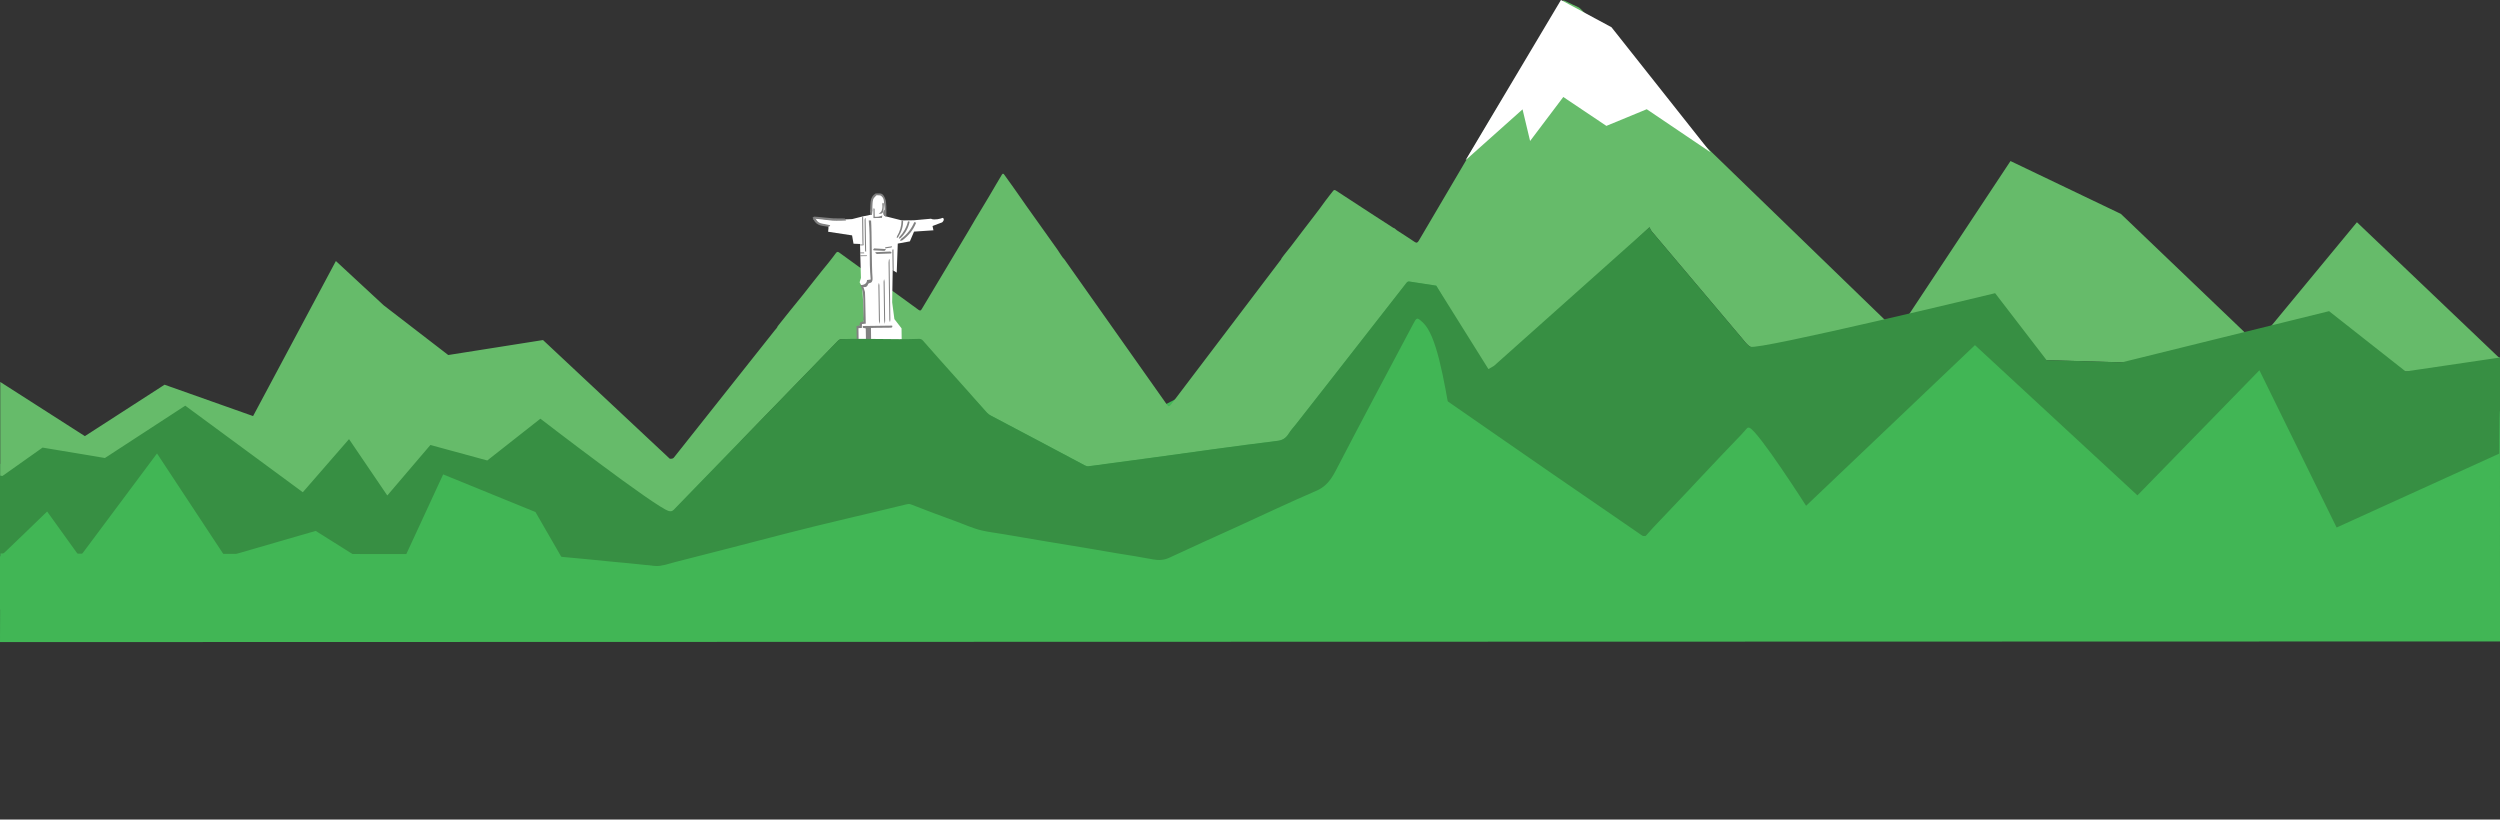 <!-- Generator: Adobe Illustrator 18.0.0, SVG Export Plug-In  -->
<svg version="1.1"
	 xmlns="http://www.w3.org/2000/svg" xmlns:xlink="http://www.w3.org/1999/xlink" xmlns:a="http://ns.adobe.com/AdobeSVGViewerExtensions/3.0/"
	 x="0px" y="0px" width="1920.3px" height="629.5px" viewBox="0 0 1920.3 629.5" enable-background="new 0 0 1920.3 629.5"
	 xml:space="preserve">
<rect x="0" y="0" width="1920.3" height="629.5" fill="#333333" stroke="none"/>
<defs>
</defs>
<g>
	<polygon fill="#41B655" points="1920.3,492.7 1920.3,291.3 1355.2,281.5 1102.1,203.8 878,319.5 689.7,284.5 508,366.2
		428.5,354.4 0.3,356.3 0,493.2 	"/>
	<g>
		<path fill="#66BB6A" d="M1920.3,291.3c-0.8,0.1-1.5-0.4-2.2-0.8c-14.5-8.1-559.1-16.1-573.6-24.1c-2.6-1.4-4.4-4.2-6.5-6.6
			c-23.1-27.4-46.3-54.8-69.4-82.2c-0.7-0.8-1.6-3-1.6-3l-119.3,113.3l-4.3,2.5l-40.1-70.9c0,0-13.9-2.1-20.8-3.2
			c-1-0.2-1.6,0.3-2.2,1.2c-9.4,12.1-18.8,24.1-28.2,36.1c-18.9,24.1-37.8,48.2-56.6,72.4c-1.8,2.4-3.8,4.5-5.5,7.1
			c-2.4,3.8-5.2,5.2-8.7,5.6c-16.5,2-33,4.3-49.6,6.5c-16.5,2.2-32.9,4.6-49.3,6.8c-15.4,2.1-30.7,4.1-46.1,6.2
			c-1,0.1-1.9-0.1-2.8-0.6c-24.2-12.8-48.3-25.6-72.5-38.4c-2-1-3.5-2.9-5.1-4.7c-15.9-18.1-31.8-26.7-47.6-44.9
			c-1.1-1.3-2.2-1.6-3.5-1.5c-19.5,0.8-39.1-8.2-58.6-7.5c-1,0-1.8,0.6-2.6,1.4c-26.7,27.5-53.5,55.1-80.2,82.6
			c-15.2,15.6-30.4,31.2-45.5,46.9c-1.2,1.2-2.3,1.5-3.8,1.2c-35.7-9-476.3-18-512-27c-0.6-0.2-1.3-0.1-1.9-0.2c0-24,0-72.1,0-72.1
			L65.2,335l61.2-39.5l68,24.1L258,200.5l36.7,34l49.6,38.2l72.8-11.5l97.3,91.1c0,0,2.1,0.5,3.2-0.8c25.8-32.6,51.6-65.1,77.4-97.6
			c0.8-1.1,1.9-1.9,2.4-3.4c3-3.8,6.1-7.6,9.1-11.4c3.4-4.3,6.9-8.5,10.3-12.7c3-3.7,5.9-7.6,8.9-11.3c3.5-4.5,7.1-8.9,10.7-13.3
			c1.9-2.4,3.8-4.8,5.6-7.3c0.8-1.1,1.4-1.3,2.5-0.6c9.6,7,19.3,14,29,21c0.5,0.4,1.1,0.6,1.6,0.8c0.3,0.3,0.5,0.6,0.8,0.8
			c9.9,7.2,19.9,14.3,29.8,21.6c1.3,0.9,1.8,0.2,2.5-1c11.9-19.9,23.8-39.8,35.7-59.7c3.5-6.1,7.1-12.1,10.7-18
			c3.6-5.8,7-11.8,10.5-17.7c1.5-2.5,3-5.1,4.5-7.6c0.7-1.1,1.3-0.7,1.9,0.2c4.5,6.3,9,12.5,13.4,18.9c2.2,3.3,4.6,6.5,6.9,9.8
			c6.8,9.6,13.7,19.2,20.5,28.8c1.8,2.5,3.3,5.5,5.4,7.6c26.2,37.1,52.3,74.1,78.5,111.2c1.3,1.9,2,1.8,3.3,0.1
			c27.8-36.7,55.7-73.4,83.5-110.1c0.5-0.7,1.1-1.2,1.4-2.2c2.4-3.4,5-6.3,7.5-9.6c5.7-7.7,11.7-15.2,17.5-22.9
			c2.9-3.8,5.9-7.7,8.7-11.7c1.9-2.7,4-5,5.9-7.6c0.8-1,1.4-0.7,2.2-0.2c9.9,6.4,19.7,12.9,29.6,19.3c4.7,3.1,9.4,6.1,14.1,9.1
			c0.4,0.3,0.8,0.4,1.3,0.6c0.6,0.5,1.2,1,1.8,1.5c4.5,3,9.1,5.8,13.6,8.9c1.6,1.1,2.3,0.6,3.3-1.1c15.3-26,30.5-51.9,45.8-77.8
			c24.4-41.4,39.2-63.6,63.6-105c0.9-1.5,1.5-1.9,2.9-1.2c3.5,1.8,7.1,3.4,10.7,5.1c4,2,70.6,80.8,70.6,80.8l173.9,168.4l86.9-131.3
			l84.8,40.6l104.2,99.7l77.1-93.3l108.4,103.3c0,0,1.1,0.9,1.8,0.7C1920.3,280.2,1920.3,285.7,1920.3,291.3z"/>
		<g>
			<path fill="#FFFFFF" d="M724.8,168c-0.7-1.4-0.8-0.1-4.8,0.4c-4,0.5-4.8-0.4-4.8-0.4l-13.2,1.2l-9.3,0.1l-13-3.3l-0.8-1.3
				l1.4-4.9l-1.1-7.7l-3.3-2.8l-2.8,0l-2.1,1.8l-1.4,3.8l-0.9,7.9l1,2l-6.9,1.4l-8.3,2.1l-7.1,0.3l-7-0.2l-3.1,0.4l-11.9-1.3l0.5,1
				l3.2,3.3l7,1.4l0.3,1.8l-0.3,3l18.4,2.8l1.1,6.4l5,0.2l0.7,26.1l-1,3.3l2.1,4.1l1.3,24.7l-0.5,1.8l-2.2,2.2l-2.4,1.9l0.3,25.1
				l33.9-0.5l-0.3-23.9l-5.5-7.1l-1.7-12.9l0.4-24.7l3.1,1.9l0.8-22.3l9.3-1.7l3.2-7.5l14.9-1l-0.7-3.3l7.1-2.7
				C723.3,171.3,725.5,169.4,724.8,168z"/>
			<g>
				<path fill="#818181" d="M672.6,148.7c0.2,0.3-0.9,0.9-0.2,1.1c0.8,0.3,3.6,0.2,3.8,0.3c1.7,0.9,2.5,2.3,2.7,4.1
					c0.2,2.1,0.4,4.1,0.6,6.2c0,0.3,0,0.8-0.1,0.9c-1.2,0.8-1.3,2.8-0.6,3.9c0.6,1,2,1.1,2,1.1s0.1-6.5,0-7.9
					c-0.1-2.1-0.2-4.3-1-6.1c-0.6-1.5-1.6-3.5-3.6-3.7C674.3,148.4,672.9,148.7,672.6,148.7z"/>
				<path fill="#818181" d="M624.4,168.5c0.2,0.1,0.5,0.2,0.6,0.4c2.4,4.8,7.2,4.6,11.5,5.3c0.3,0.1,0.8-0.6,1.2-0.9
					c-0.1-0.1-0.2-0.3-0.3-0.4c-1.9-0.4-3.8-0.7-5.7-1.1c-2.2-0.4-3.9-1.3-4.9-3.3c-0.6-1.1-1.3-1.3-2.3-0.7
					C624.4,168,624.4,168.2,624.4,168.5z"/>
				<path fill="#818181" d="M670.2,161.9c0-1-0.2-2.1-0.1-3.1c0.1-1.9,0.1-3.8,0.6-5.6c0.3-1.1,1.5-2,2.3-3c0.4-0.5,0.7-0.8,0.7-0.8
					s-0.6-0.7-1.2-0.7c-3.6,2.1-3.8,5.6-4,9.2c-0.1,1.7,0,5.6,0,7.3c0.2,0.1,1-0.3,1.1-0.2C670.1,164.5,669.9,162.3,670.2,161.9
					L670.2,161.9z"/>
				<path fill="#818181" d="M670.4,276.7c-0.4-0.4-1.2-0.6-1.8-0.6c-3,0-6,0.1-8.9,0.1c-0.1-8-0.2-16-0.3-24.1
					c1-0.1,1.7-0.2,2.6-0.2c0-1,0.1-1.9,0.1-3c1-0.1,1.9-0.2,2.9-0.3c-0.1-6.4-0.4-19-0.4-19l-0.2-5.3c0,0-0.7-2.3-1.2-3.9
					c2.1,0.5,3.1-0.5,3.7-2.3c0.1-0.4,1.4-0.8,1.4-0.8s2.3,0,1.9-4.2c-0.7-7.1-0.5-36.1-1.1-43.7c-0.6,0-1.1-0.1-1.8-0.1
					c1.5,15.5,0,29.9,1.5,45.4c-1.6,0.1-1.1,0.3-2.8,0.4c-0.2,3.1-2.7,3.9-5.2,3.9c2.6,4.4,2.2,9,2.3,13.6c0.1,4.8,0.1,9.5,0.2,14.3
					c-2.8,0.5-2.8,0.5-3.1,3.2c-0.6,0.1-1.3,0.1-2.3,0.3c0.1,9.1,0.3,18.2,0.4,27.5c2.6,0,5.5,0.1,8.3-0.2
					C669,277.6,672.3,278.5,670.4,276.7z"/>
				<path fill="#818181" d="M665.4,274.5c1.4,0,2.5,0,3.9-0.1c-0.1-7.5-0.2-14.8-0.3-22.5c1.8,0,3.3,0,4.8-0.1
					c3.4,0,6.9-0.1,10.3-0.1c1.1,0,1.6-0.4,1.2-1.6c-7.5,0.1-15,0.2-22.5,0.3c-0.7,2.2,1.3,1.3,2.2,1.9
					C665.2,259.6,665.3,267,665.4,274.5z"/>
				<path fill="#818181" d="M624.6,167.8c1.7,0.1,13.7,1.6,15,1.7c3.2,0.2,10.1,0,10.4-0.2c-0.4-0.3-0.8-1.5-1.2-1.5
					c-2.9,0-5.7-0.1-8.7-0.1c-1.6,0-12.7-1.3-14.6-1.3c-0.5,0-0.9,0.6-1.4,0.9C624.3,167.5,624.4,167.7,624.6,167.8z"/>
				<path fill="#818181" d="M682.9,198.8c-0.1,1-0.4,2-0.4,2.9c0.1,11.9,0.3,23.7,0.5,35.6c0,2.7,0,5.4,0.1,8.1
					c0,0.7,0.3,1.4,0.5,2.1c0.1-0.7,0.3-1.4,0.3-2.1c-0.2-15.3-0.4-30.5-0.6-45.8C683.1,199.3,683,199.1,682.9,198.8z"/>
				<path fill="#818181" d="M685.8,191.4c-0.1,0.3-0.4,0.7-0.4,1c0,4.2,0.1,8.4,0.2,12.6c0,1,0,1.9,0.1,2.9c0,0.3,0.8,0.4,0.8,0.4
					s-0.1-11.2-0.2-16.6C686,191.6,685.9,191.5,685.8,191.4z"/>
				<path fill="#818181" d="M664.5,167.4c-0.1,0.5-0.4,1.1-0.4,1.6c0.1,6.5,0.2,12.9,0.3,19.4c0,1.5,0,3,0.1,4.4
					c0,0.4,0.8,0.6,0.8,0.6s-0.2-17.3-0.4-25.6C664.7,167.7,664.6,167.6,664.5,167.4z"/>
				<path fill="#818181" d="M663.8,194.3c-0.1-0.1-0.1-0.4-0.2-0.4c-0.8,0-1.6,0-2.4,0c-0.2,0-0.4,0-0.6,0c-0.1,0-0.1,0.7-0.1,0.7
					s2.2,0,3.2,0C663.8,194.6,663.8,194.5,663.8,194.3z"/>
				<path fill="#818181" d="M662.6,165.9c-0.1,0.5-0.4,0.9-0.4,1.4c0.1,5.5,0.1,11.1,0.2,16.6c0,1.3,0,2.5,0.1,3.8
					c0,0.3,0.8,0.5,0.8,0.5s-0.2-14.7-0.3-21.9C662.9,166.2,662.7,166,662.6,165.9z"/>
				<path fill="#818181" d="M663.3,188.2c-0.1-0.1-0.1-0.4-0.2-0.4c-0.7,0-1.3,0-2,0c-0.2,0-0.3,0-0.5,0c0,0,0,0.7,0,0.7
					s1.8,0,2.6,0C663.2,188.4,663.3,188.3,663.3,188.2z"/>
				<path fill="#818181" d="M666,196.5c-0.1-0.1-0.2-0.4-0.3-0.4c-1.3,0-2.7,0-4,0c-0.3,0-0.6,0-0.9,0c-0.1,0-0.1,0.7-0.1,0.7
					s3.6,0,5.3-0.1C665.9,196.7,666,196.6,666,196.5z"/>
				<path fill="#818181" d="M679.7,231.2c-0.1-4.9-0.1-9.8-0.2-14.7c0-0.7-0.3-1.4-0.4-2.1c-0.1,0.7-0.4,1.3-0.4,2
					c0.1,9.6,0.3,19.3,0.4,28.9c0,0.5,0,1,0.1,1.4c0.1,0.7,0.3,1.4,0.4,2.1c0.1-0.8,0.3-1.5,0.3-2.3
					C679.8,241.4,679.7,236.3,679.7,231.2C679.6,231.2,679.6,231.2,679.7,231.2z"/>
				<path fill="#818181" d="M703.7,171.1c-0.5-0.2-0.8-0.4-1.2-0.5c-0.2,0.1-0.3,0.1-0.3,0.2c-2.2,5.1-5.5,9.3-10,12.6
					c-0.4,0.3-0.6,1.1-0.9,1.6c0.6-0.1,1.3-0.1,1.8-0.4C697.8,181.1,701.5,176.7,703.7,171.1z"/>
				<path fill="#818181" d="M698.7,170.3c-0.4-0.1-0.7-0.2-1-0.3c-0.1,0.1-0.2,0.2-0.3,0.2c-1.1,4.5-3.3,8.4-6.5,11.8
					c-0.3,0.3-0.3,1-0.5,1.4c0.5-0.2,1.1-0.3,1.4-0.6C695.3,179.4,697.7,175.3,698.7,170.3z"/>
				<path fill="#818181" d="M693.7,169.4c-0.4,0-0.7,0-1,0c-0.1,0.1-0.2,0.2-0.2,0.3c-0.1,4.2-1.3,8.2-3.5,11.8
					c-0.2,0.4-0.1,0.9-0.2,1.4c0.4-0.3,0.9-0.4,1.1-0.8C692.4,178.2,693.8,174.1,693.7,169.4z"/>
				<path fill="#818181" d="M675.7,232.7c-0.1-4.5-0.1-9-0.2-13.5c0-0.6-0.3-1.3-0.4-1.9c-0.1,0.6-0.4,1.2-0.4,1.8
					c0.1,8.8,0.2,17.6,0.4,26.5c0,0.4,0,0.9,0.1,1.3c0.1,0.7,0.3,1.3,0.4,1.9c0.1-0.7,0.3-1.4,0.3-2.1
					C675.8,242,675.7,237.3,675.7,232.7C675.6,232.7,675.7,232.7,675.7,232.7z"/>
				<path fill="#818181" d="M670.9,167.5c2.2,0,4.3-0.1,6.5-0.1c0.1-0.6,0.2-1.1,0.3-1.9c-1,0.3-1.8,0.8-2.7,0.9
					c-1,0.2-2,0.1-3.1,0.1c0-2.1-0.1-4.1-0.1-6.2c-0.4-0.1-0.6-0.1-1-0.2C671,160,670.9,164.9,670.9,167.5z"/>
				<path fill="#818181" d="M684.9,194.1c-0.4-0.3-0.8-1-1.2-0.9c-3.7,0.1-7.4,0.3-11.1,0.5c-0.1,0.2-0.2,0.4-0.3,0.5
					c0.5,0.3,0.9,0.9,1.4,0.9c3.6-0.1,7.2-0.3,10.7-0.4C684.6,194.5,684.8,194.3,684.9,194.1z"/>
				<path fill="#818181" d="M670.7,191.7c0.3-0.3,0.6-1,1-0.9c2.8,0.1,5.7,0.3,8.5,0.5c0.1,0.2,0.1,0.4,0.2,0.5
					c-0.4,0.3-0.7,0.9-1.1,0.9c-2.8-0.1-5.5-0.3-8.3-0.4C670.9,192.1,670.8,191.9,670.7,191.7z"/>
				<path fill="#818181" d="M679.8,190.5c0.1-0.2,0.3-0.6,0.4-0.6c1.6-0.3,3.2-0.5,4.8-0.7c0.1,0.1,0.1,0.2,0.2,0.3
					c-0.2,0.2-0.3,0.6-0.5,0.6c-1.5,0.3-3.1,0.5-4.6,0.7C680,190.7,679.9,190.6,679.8,190.5z"/>
				<path fill="#818181" d="M674.9,164c1.9,0.6,3.2-0.1,3.6-1.9c0.4-1.8,0.3-3.7,0.4-5.6c0-0.3-0.5-0.5-0.7-0.8
					c-0.2,0.3-0.5,0.6-0.5,0.9c0,0.8,0.2,1.6,0.1,2.4C677.6,160.9,677.5,162.9,674.9,164z"/>
			</g>
		</g>
		<path fill="#378F43" d="M1920.3,315.5c-1.3-0.6,0,142.3,0,142.3l-99.3-30.8c0,0-659.8-6.9-685.2-30.5
			c-20.5-19-22.2-129.6-42.8-148.7c-4.7-4.3-4.7-4.3-7.9,1.8c-19.9,37.5-39.9,74.9-59.5,112.7c-3.9,7.4-8.2,12-14.5,14.7
			c-20.3,8.7-40.4,18.3-60.6,27.5c-17.4,7.9-34.8,15.7-52.1,23.8c-4.2,2-8.3,2.2-12.6,1.4c-9.3-1.8-18.6-3.2-27.8-4.7
			c-8-1.4-16-2.8-24-4.1c-10.1-1.7-20.2-3.3-30.3-5c-11.2-1.9-22.4-3.8-33.6-5.7c-5.3-0.9-10.6-1.5-15.8-2.7
			c-7-1.6-13.8-4.8-20.7-7.3c-11.4-4.1-22.7-8.4-34-12.8c-1.3-0.5-2.5-0.2-3.8,0.1c-30.9,7.6-61.9,14.5-92.8,22.5
			c-28.2,7.4-56.5,14.6-84.7,21.8c-5.1,1.3-10.1,3.4-15.4,2.9c-6.4-0.7-12.9-1.4-19.3-2c-4.3-0.4-8.6-0.8-12.8-1.2
			c-6.8-0.7-13.5-1.4-20.3-2c-6.1-0.6-12.1-1.1-18.2-1.7c-6.8-0.7-13.5-1.4-20.3-2c-2.4-0.2-409.6-0.4-412-0.7c0-19.9,0-39.8,0-59.7
			c0.6,0.1,1.9,0.2,1.9,0.2l30.8-21.8l47.9,8l61.7-40.2l90.3,66.5l35.5-40.8l29.4,43.3l33.1-38.8l43.7,11.9l40.8-32.1
			c0,0,88.9,68.5,98.8,71c1.4,0.4,2.6,0.1,3.8-1.2c15.2-15.7,30.4-31.3,45.5-46.9c26.7-27.5,53.5-55,80.2-82.6
			c0.8-0.8,1.6-1.4,2.6-1.4c19.5-0.7,40.1,0.5,59.6-0.2c1.3-0.1,2.5,0.2,3.5,1.5c15.9,18.2,30.8,34.4,46.7,52.6
			c1.6,1.8,3.1,3.7,5.1,4.7c24.2,12.7,48.3,25.5,72.5,38.4c0.9,0.5,1.8,0.7,2.8,0.6c15.4-2.1,30.7-4.1,46.1-6.2
			c16.5-2.2,32.9-4.6,49.3-6.8c16.5-2.2,33-4.5,49.6-6.5c3.5-0.4,6.4-1.8,8.7-5.6c1.6-2.6,3.6-4.8,5.5-7.1
			c18.9-24.1,37.8-48.2,56.6-72.4c9.4-12,18.8-24.1,28.2-36.1c0.6-0.8,1.3-1.3,2.2-1.2c6.9,1.1,20.8,3.2,20.8,3.2l40.1,64.1l4.3-2.5
			L1267,174.5l1.6,3c23.1,27.4,46.2,54.8,69.4,82.2c2,2.4,3.9,5.2,6.5,6.6c5.5,3,188-41.1,188-41.1l39.5,51.4l57.9,1.7l159.1-39.3
			l58.8,46.3c0,0,71.8-10.6,72.6-10.7C1920.3,282.7,1920.3,307.4,1920.3,315.5z"/>
		<path fill="#89D3E2" d="M1707.9,629.5"/>
		<path fill="#89D3E2" d="M1366.6,304"/>
		<path fill="#41B655" d="M1920.3,466.7c0,0-0.2,1.7-1.6,1.7c-327.4,0-1589.8,0-1917.2,0c-1.3,0-1.6-0.3-1.6-1.7c0.1-13,0-26,0-39
			c0.4,0,36.3-34.8,36.3-34.8l25.1,34.9l59.3-79.5l52.5,79.6l69.4-20.1l60.3,37.9l37.6-81.3l70.9,28.9l21,36.4l15.6,16l22.9-13.2
			c0,0,8.6,0.6,12.8,0.9c6.4,0.5,12.9,1,19.3,1.5c5.3,0.4,10.3-1.2,15.4-2.2c28.2-5.4,56.5-10.8,84.7-16.3
			c30.9-6,61.9-11.2,92.8-16.9c1.2-0.2,2.5-0.4,3.8-0.1c11.3,3.2,22.6,6.5,34,9.6c6.9,1.9,13.6,4.3,20.7,5.5
			c5.2,0.9,10.5,1.3,15.8,2c11.2,1.4,22.4,2.9,33.6,4.3c10.1,1.3,20.2,2.5,30.3,3.8c8,1,16,2.1,24,3.1c9.3,1.2,18.6,2.2,27.8,3.6
			c4.3,0.6,8.4,0.4,12.6-1.1c17.3-6.1,34.7-11.9,52.1-17.8c20.2-6.9,40.3-14,60.6-20.6c6.3-2,10.6-5.5,14.5-11
			c19.6-28.3,39.6-56.3,59.5-84.3c3.3-4.6,3.3-4.6,7.9-1.4c20.5,14.2,41.1,28.4,61.6,42.7c25.4,17.6,50.8,35.2,76.3,52.6
			c10.2,7,20.4,14,30.5,21c1.4,0.9,2.2,0.9,3.3-0.4c1.6-1.9,3.3-3.8,5-5.6c12.2-13,24.7-25.8,36.8-38.9c10.2-11,20.6-21.7,30.9-32.5
			c1.4-1.5,2.8-3.1,4.2-4.7c0.6-0.7,1.2-1.1,2.2-0.7c6.9,2.6,43.5,59.9,43.5,59.9L1517,265.1l124.8,115.4l93.7-96.1l59.3,120.8
			l125.4-57L1920.3,466.7z"/>
	</g>
	<polygon fill="#FFFFFF" points="1199,0 1237.8,20.9 1313.9,117 1264.9,83.9 1233.9,96.7 1200.8,74.5 1175.3,108.3 1169.5,84
		1125.7,123.1 	"/>
</g>
</svg>

